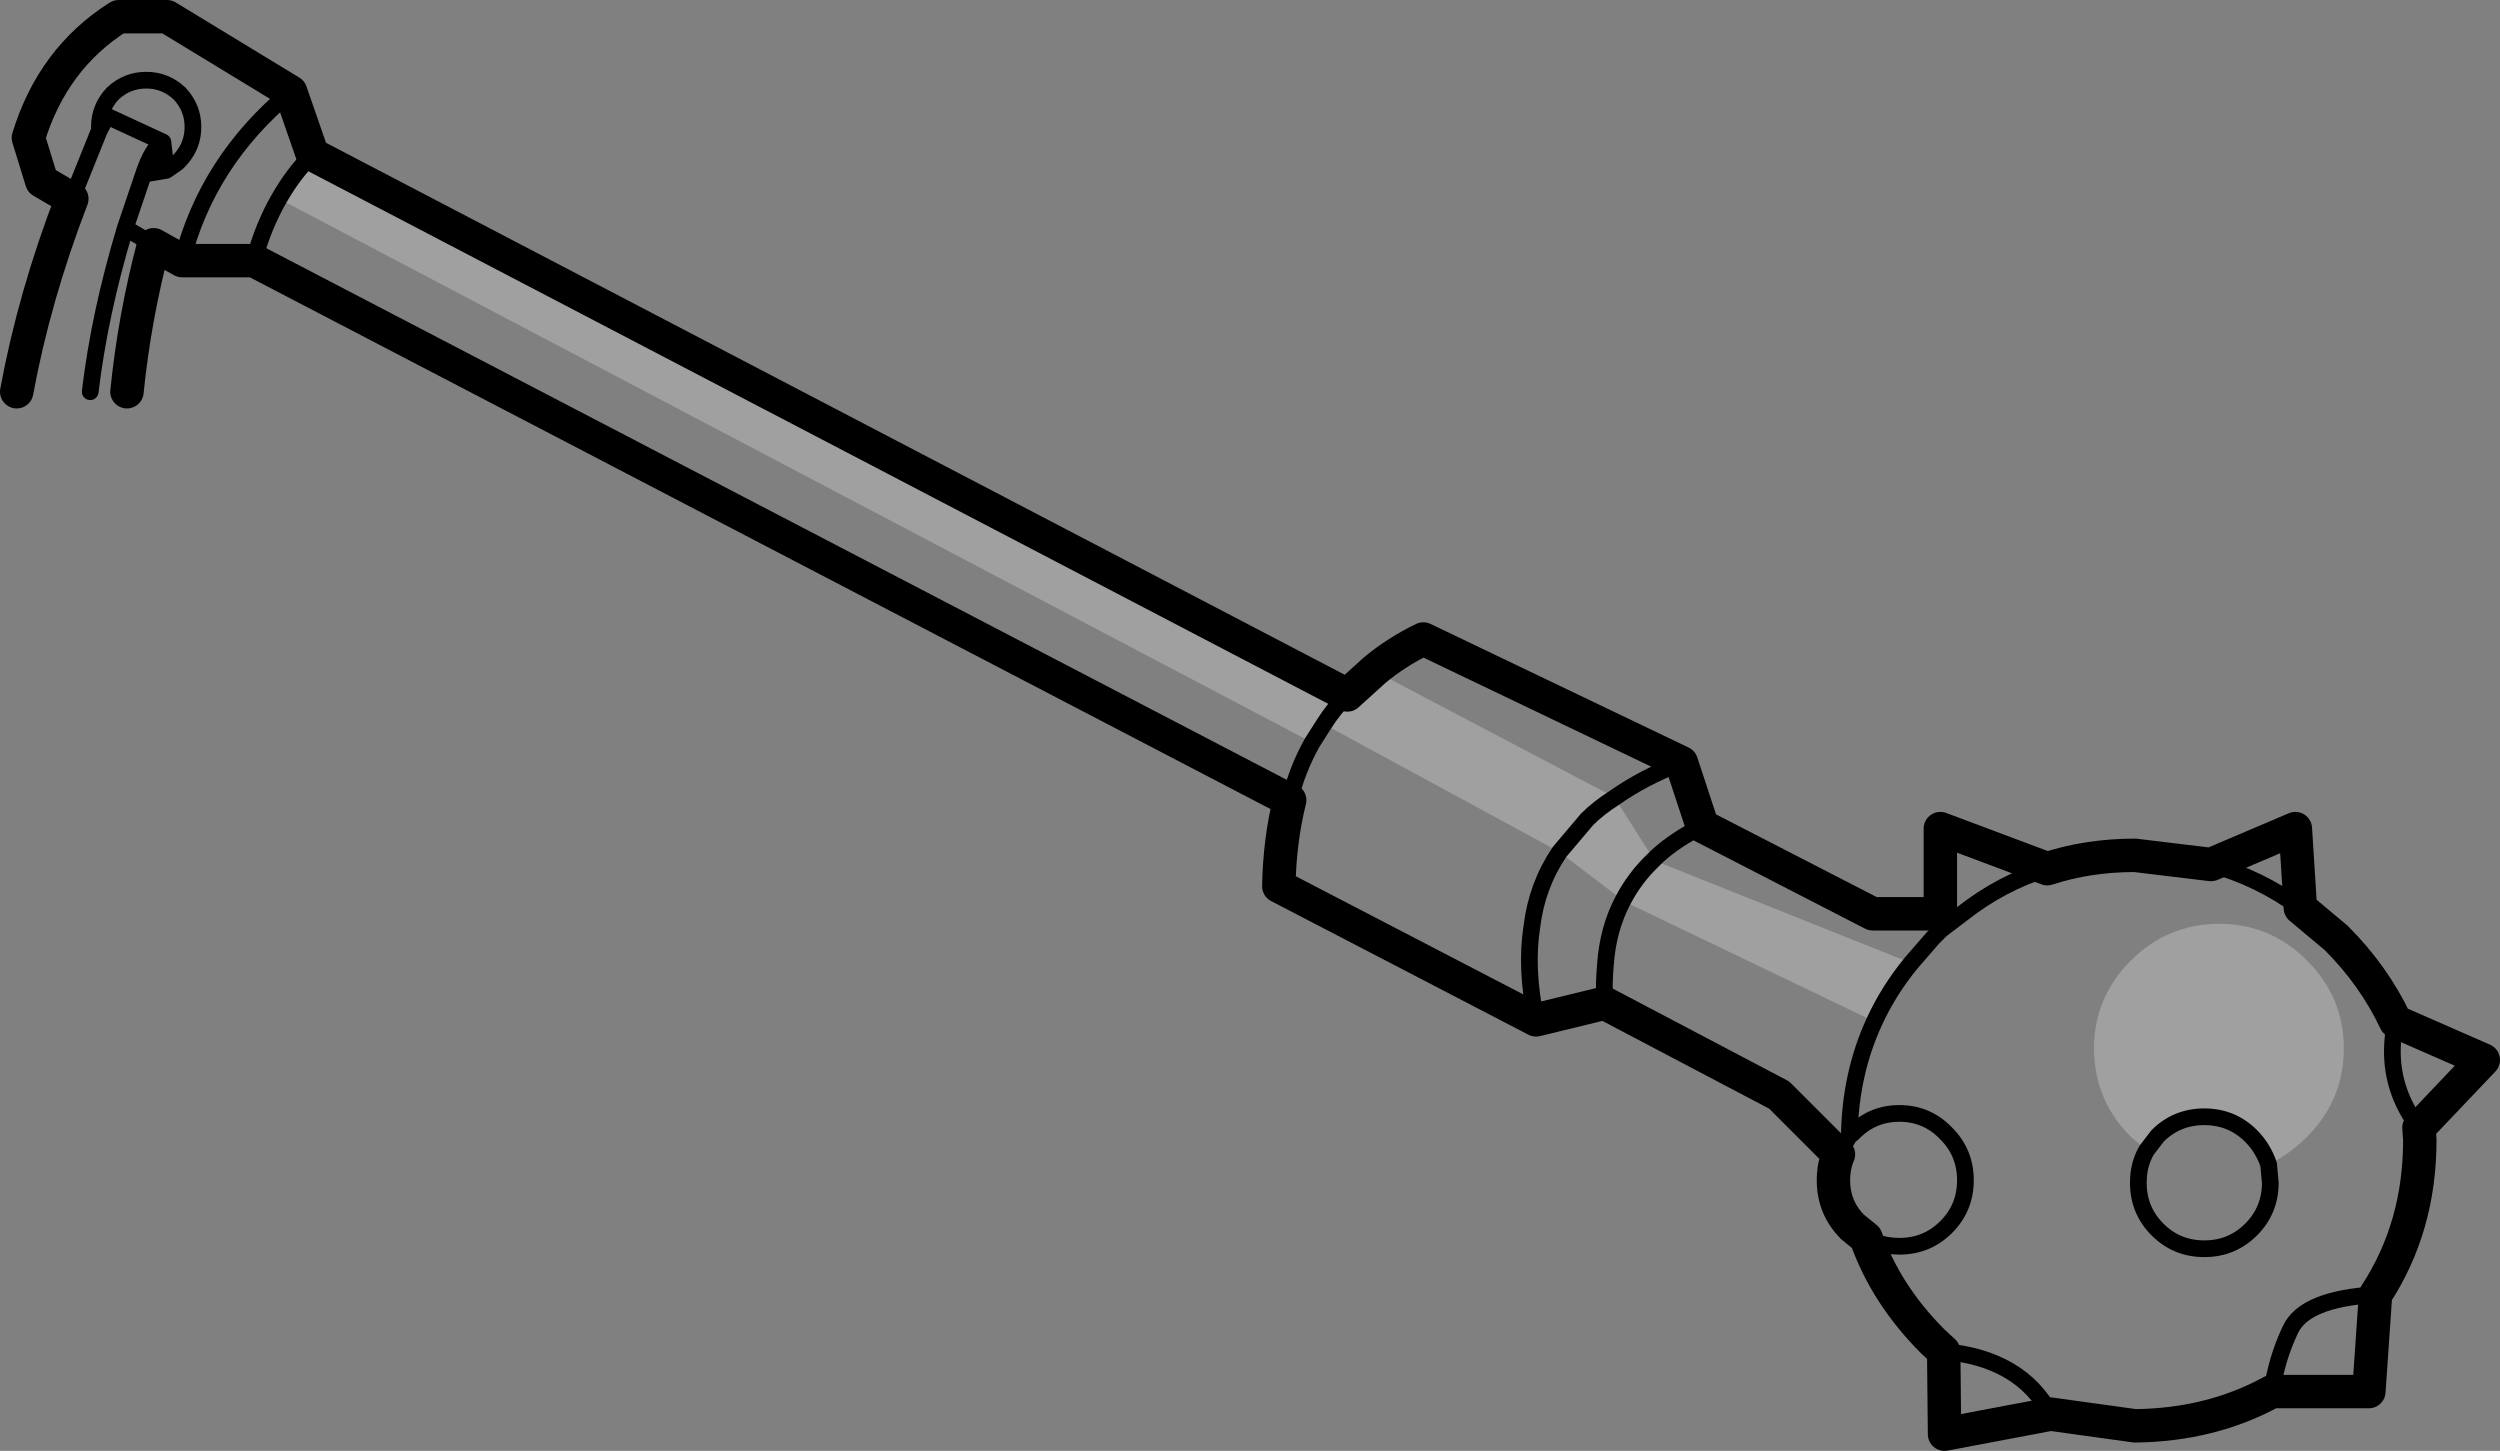 <?xml version="1.0" encoding="UTF-8" standalone="no"?>
<svg xmlns:xlink="http://www.w3.org/1999/xlink" height="86.85px" width="149.65px" xmlns="http://www.w3.org/2000/svg">
  <rect width="100%" height="100%" fill="#808080" stroke="none"/>
  <g transform="matrix(1.0, 0.0, 0.0, 1.0, -114.9, -305.6)">
    <path d="M133.6 314.85 L195.55 347.2 197.15 345.75 211.5 353.3 211.55 353.35 213.9 357.05 213.85 357.1 213.9 357.1 229.3 363.25 Q227.95 364.9 227.1 366.75 L212.1 359.55 212.05 359.5 Q212.75 358.15 213.85 357.1 212.75 358.15 212.05 359.5 L208.25 356.6 194.15 348.95 193.45 350.05 131.6 317.5 Q132.45 316.0 133.6 314.85 M195.55 347.2 Q194.75 348.0 194.15 348.95 194.75 348.0 195.55 347.2 M243.4 374.45 L242.45 373.65 Q240.25 371.45 240.25 368.35 240.25 365.3 242.45 363.1 244.65 360.9 247.75 360.9 250.8 360.9 253.0 363.1 255.2 365.3 255.2 368.35 255.2 371.45 253.0 373.65 251.95 374.7 250.7 375.3 250.35 374.3 249.65 373.6 248.5 372.45 246.85 372.45 245.2 372.45 244.05 373.6 L243.4 374.45 M208.25 356.6 L209.9 354.65 Q210.6 353.95 211.55 353.35 210.6 353.95 209.9 354.65 L208.25 356.6" fill="#ffffff" fill-opacity="0.251" fill-rule="evenodd" stroke="none"/>
    <path d="M115.9 329.05 Q116.95 323.35 119.2 317.5 L117.4 316.45 116.6 313.85 Q118.05 309.1 122.0 306.6 L124.9 306.6 132.3 311.1 133.6 314.85 195.55 347.2 197.15 345.75 Q198.45 344.65 200.1 343.85 L215.55 351.25 216.8 355.05 227.0 360.3 231.05 360.3 231.05 355.2 237.45 357.6 Q239.9 356.8 242.7 356.8 L247.25 357.35 252.3 355.2 252.6 359.95 254.75 361.75 Q257.0 364.0 258.3 366.75 L263.55 369.05 259.7 373.1 259.75 373.85 Q259.75 379.05 257.1 383.1 L256.7 388.9 250.9 388.9 Q247.25 390.9 242.7 390.95 L237.65 390.25 231.3 391.45 231.25 386.5 230.6 385.9 Q227.8 383.1 226.6 379.7 L225.8 379.05 Q224.65 377.9 224.65 376.25 224.65 375.4 224.95 374.7 L221.4 371.15 210.95 365.65 206.85 366.65 191.45 358.65 Q191.5 355.9 192.1 353.5 L130.1 321.2 125.8 321.2 124.1 320.25 Q122.95 324.6 122.5 329.05" fill="none" stroke="#000000" stroke-linecap="round" stroke-linejoin="round" stroke-width="2.0"/>
    <path d="M125.65 311.2 Q124.8 310.4 123.65 310.4 122.5 310.4 121.65 311.2 120.85 312.05 120.85 313.2 L120.85 313.4 121.3 312.55 124.65 314.1 124.85 315.8 125.5 315.35 125.65 315.2 Q126.45 314.35 126.45 313.2 126.45 312.05 125.65 311.2 M124.1 320.25 L122.4 319.25 Q120.85 324.4 120.3 329.05 M122.4 319.25 L123.5 316.0 Q124.0 314.5 124.65 314.1 M123.5 316.0 L123.65 316.0 124.85 315.8 M131.6 317.5 Q130.65 319.15 130.1 321.2 M133.6 314.85 Q132.45 316.0 131.6 317.5 M193.45 350.05 L194.15 348.95 Q194.75 348.0 195.55 347.2 M132.3 311.1 Q127.3 315.25 125.8 321.2 M120.85 313.4 L119.2 317.5 M193.45 350.05 Q192.55 351.65 192.1 353.5 M227.1 366.75 Q227.95 364.9 229.3 363.25 L230.6 361.75 231.1 361.25 231.05 360.3 M213.85 357.1 Q212.75 358.15 212.05 359.5 211.15 361.2 211.0 363.35 210.9 364.45 210.95 365.65 M227.1 366.75 Q225.65 369.9 225.6 373.6 L225.8 373.45 Q226.95 372.25 228.6 372.25 230.25 372.25 231.4 373.45 232.55 374.6 232.55 376.25 232.55 377.9 231.4 379.05 230.25 380.2 228.6 380.2 227.5 380.2 226.6 379.7 M231.1 361.25 L232.35 360.3 Q234.7 358.45 237.45 357.6 M250.7 375.3 L250.8 376.4 Q250.8 378.05 249.65 379.2 248.5 380.35 246.85 380.35 245.2 380.35 244.05 379.2 242.9 378.05 242.9 376.4 242.9 375.3 243.4 374.45 L244.05 373.6 Q245.2 372.45 246.85 372.45 248.5 372.45 249.65 373.6 250.35 374.3 250.7 375.3 M213.9 357.05 L214.1 356.85 Q215.2 355.85 216.8 355.05 M213.85 357.1 L213.9 357.05 M211.55 353.35 Q210.6 353.95 209.9 354.65 L208.25 356.6 Q206.9 358.6 206.6 361.05 206.2 363.6 206.85 366.65 M215.55 351.25 Q213.25 352.15 211.55 353.35 M225.6 373.6 L224.95 374.7 M237.65 390.25 Q235.85 386.9 231.25 386.5 M247.25 357.35 Q250.15 358.15 252.6 359.95 M257.1 383.1 Q252.85 383.35 252.0 385.2 251.15 387.0 250.9 388.9 M258.3 366.75 Q257.55 370.3 259.7 373.1" fill="none" stroke="#000000" stroke-linecap="round" stroke-linejoin="round" stroke-width="1.0"/>
  </g>
</svg>
